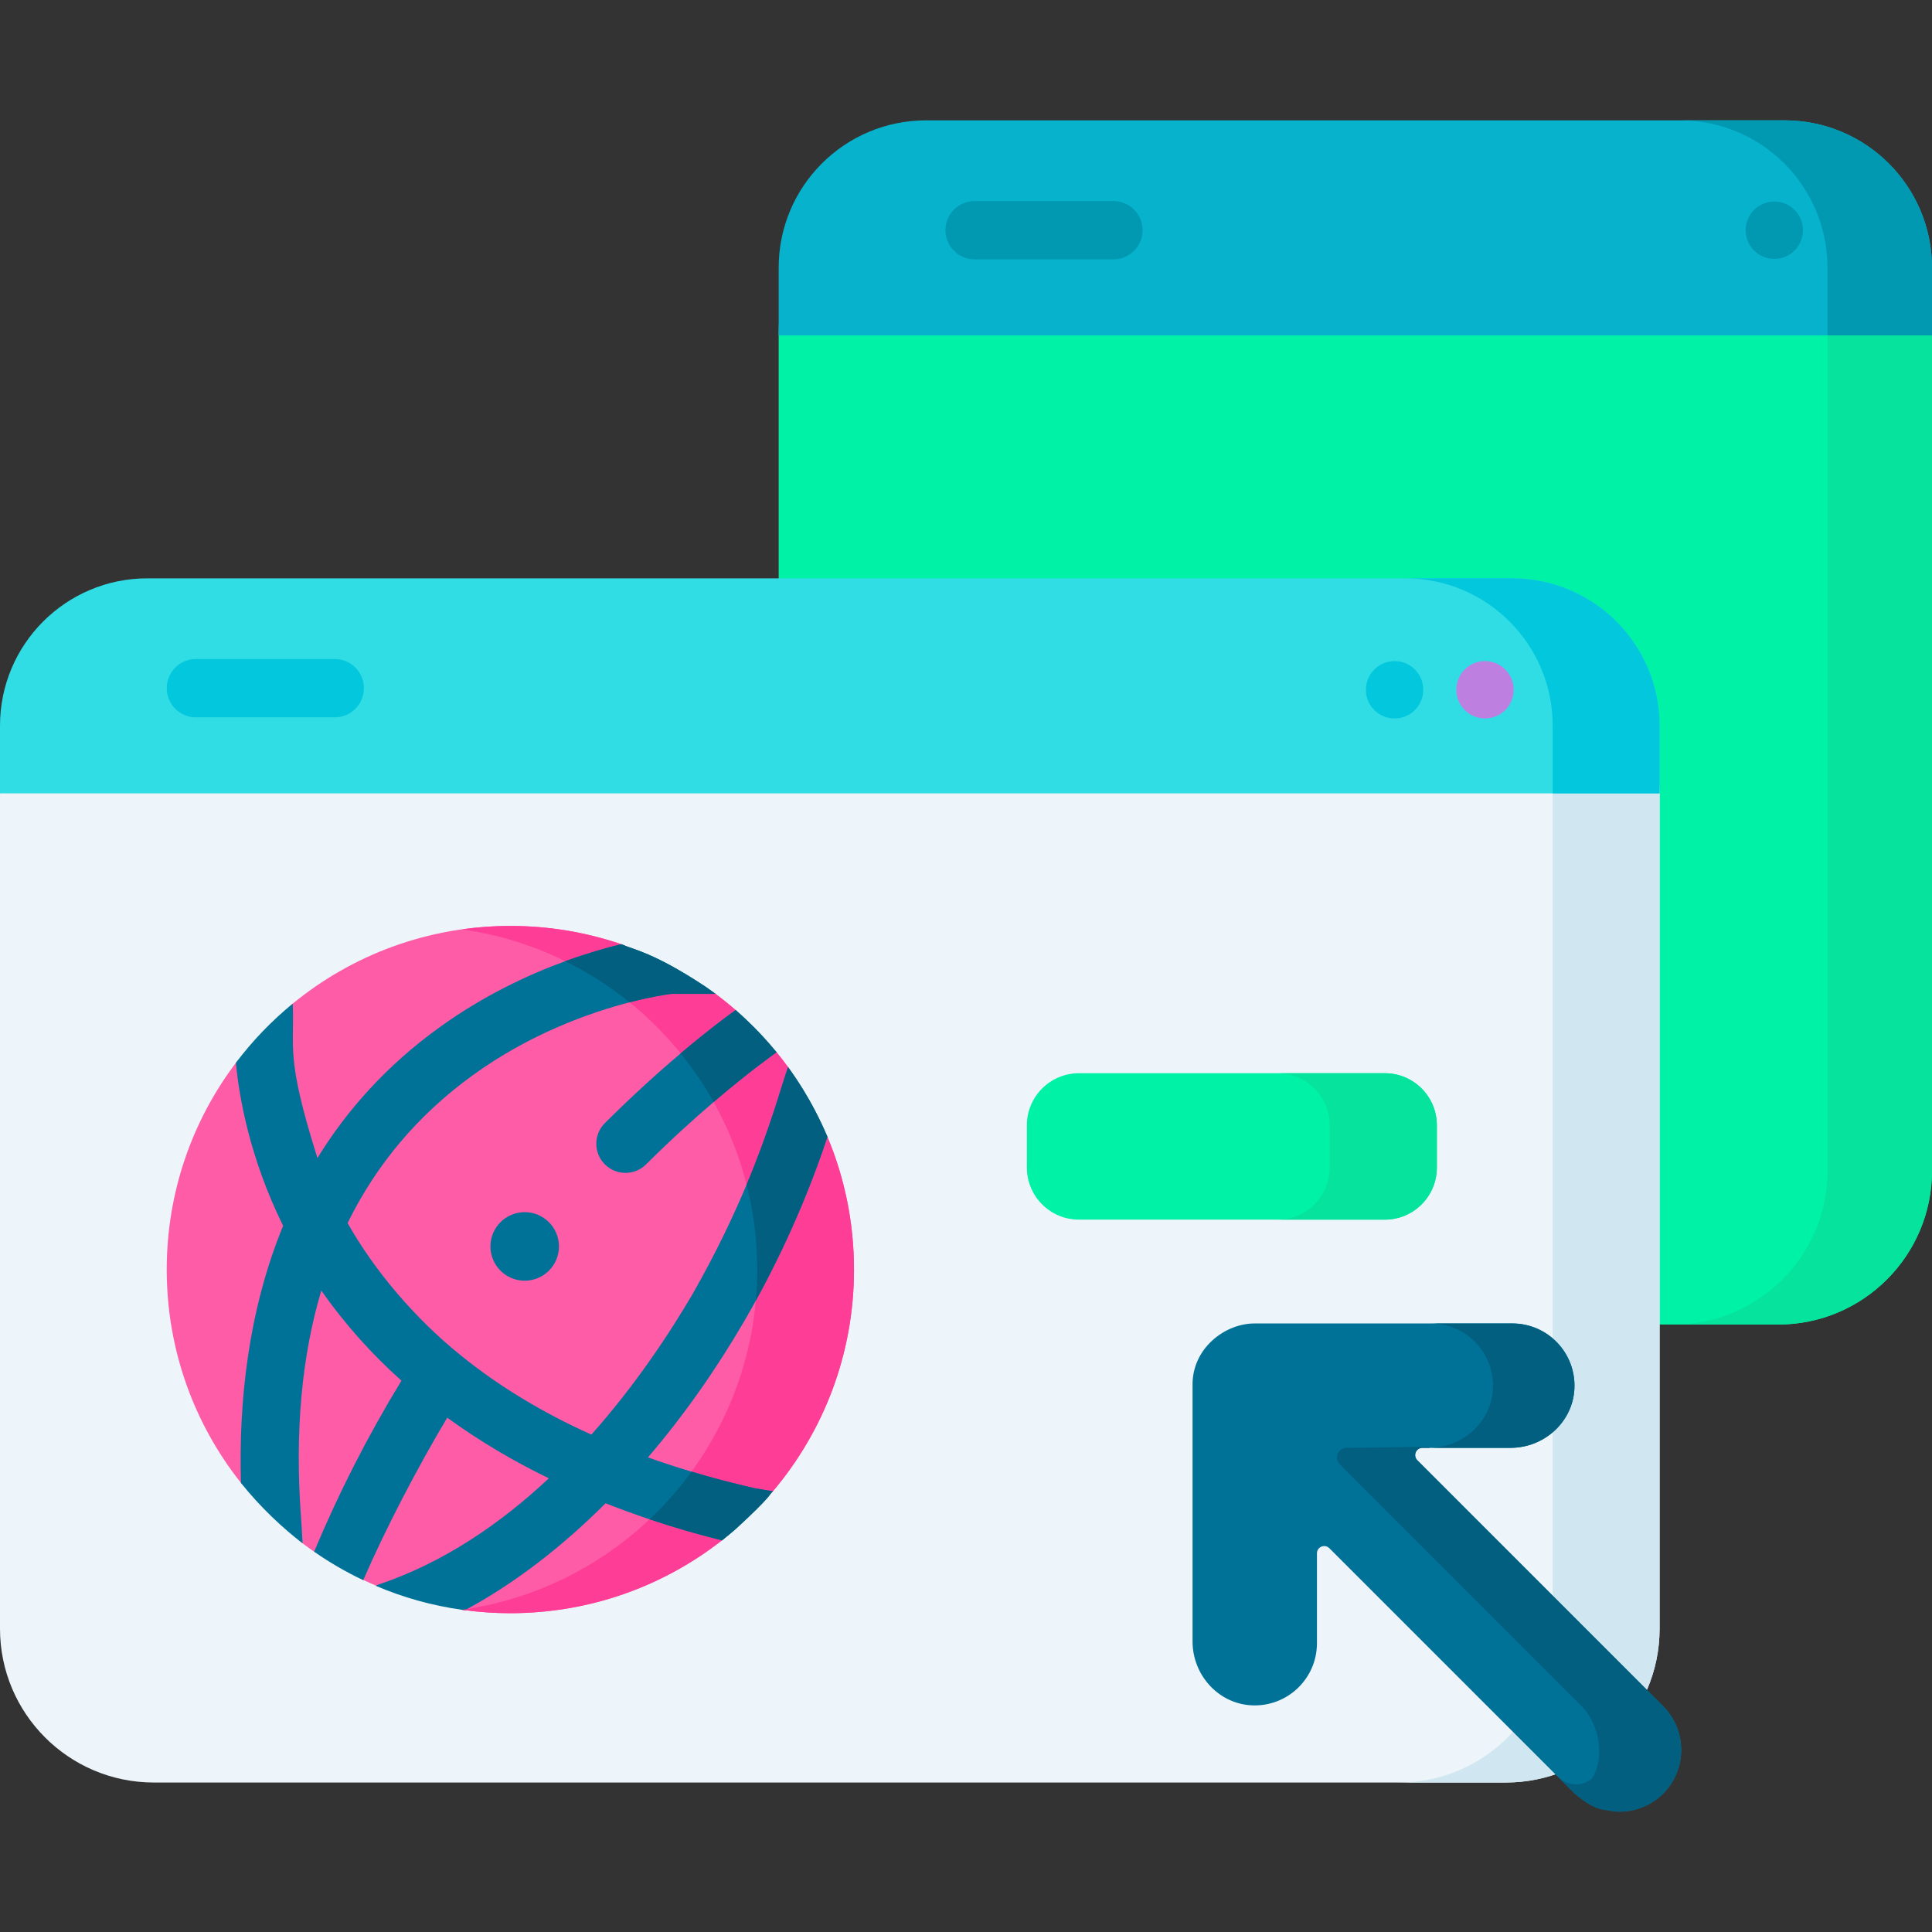 <svg id="Capa_1" enable-background="new 0 0 497 497" height="512" viewBox="0 0 497 497" width="512" xmlns="http://www.w3.org/2000/svg"><rect x="0" y="0" width="497" height="497" fill="#333333" stroke="none"/><g><g><path d="m497 85.671v215.48c0 21.851-17.718 39.581-39.581 39.581h-217.528c-21.863 0-39.581-17.729-39.581-39.581v-215.48c0-20.943 16.977-37.908 37.908-37.908h220.874c20.931 0 37.908 16.965 37.908 37.908z" fill="#00f2a6"/><path d="m459.092 47.763h-26.86c20.932 0 37.908 16.965 37.908 37.908v215.48c0 21.851-17.718 39.581-39.581 39.581h26.86c21.863 0 39.581-17.729 39.581-39.581v-215.48c0-20.943-16.977-37.908-37.908-37.908z" fill="#05e39c"/></g><g><path d="m426.925 204.485v214.48c0 21.851-17.718 39.581-39.581 39.581h-347.763c-21.863 0-39.581-17.73-39.581-39.581v-214.48c0-20.943 16.977-37.908 37.908-37.908h351.109c20.931 0 37.908 16.965 37.908 37.908z" fill="#edf5fa"/><path d="m389.017 166.577h-27.5c20.932 0 37.908 16.965 37.908 37.908v214.48c0 21.851-17.718 39.581-39.581 39.581h27.5c21.863 0 39.581-17.729 39.581-39.581v-214.48c0-20.943-16.977-37.908-37.908-37.908z" fill="#d0e7f2"/></g><path d="m426.925 186.683v17.407h-426.925v-17.407c0-20.943 16.977-37.908 37.908-37.908h351.109c20.931 0 37.908 16.965 37.908 37.908z" fill="#30dde5"/><path d="m389.017 148.775h-27.5c20.932 0 37.908 16.965 37.908 37.908v17.407h27.5v-17.407c0-20.943-16.977-37.908-37.908-37.908z" fill="#02c7dd"/><path d="m497 68.87v17.407h-296.69v-17.407c0-20.943 16.977-37.908 37.908-37.908h220.874c20.931-.001 37.908 16.964 37.908 37.908z" fill="#07b2cd"/><path d="m459.092 30.961h-26.895c20.931 0 37.908 16.965 37.908 37.908v17.407h26.895v-17.406c0-20.944-16.977-37.909-37.908-37.909z" fill="#0199b1"/><path d="m219.69 326.592c0 21.74-7.84 41.64-20.87 57.04-1.838 2.181-7.246 1.788-9.289 3.78-2.304 2.247-1.268 6.852-3.801 8.84-15.01 11.74-33.91 18.74-54.44 18.74-3.87.014-7.764-.246-11.645-.771-4.784-.648-5.184-4.566-9.857-6.006-2.973-.916-10.274.876-13.156-.351-1.064-.453-2.121-.927-3.17-1.422-2.568-1.212-2.423-6.391-4.878-7.848-1.734-1.03-6.099 1.723-7.766.573-1.015-.701-2.017-1.424-3.005-2.168-3.378-2.548-5.239-7.885-8.236-10.936-2.204-2.245-5.64-2.09-7.598-4.598-11.96-15.08-19.09-34.14-19.09-54.87 0-19.97 6.62-38.39 17.79-53.19 2.125-2.82 5.647-2.655 8.088-5.197s3.802-7.788 6.532-10.023c15.24-12.5 34.74-19.99 55.99-19.99 9.98 0 19.57 1.65 28.51 4.7 4.4 1.495 4.34 5.335 8.395 7.475s12.225 2.58 15.875 5.305c1.78 1.32 3.5 2.71 5.17 4.16 1.897 1.648 1.071 5.465 2.82 7.267 1.764 1.817 6.103 1.62 7.71 3.583 1.02 1.25 2.01 2.52 2.96 3.83.26.36.53.74.79 1.11 1.63 2.302.644 7.412 2.052 9.873 1.778 3.109 5.883 3.615 7.278 6.947 4.411 10.507 6.841 22.037 6.841 34.147z" fill="#fe5ca7"/><path d="m131.291 238.192c-4.227 0-8.383.303-12.452.877 42.924 6.052 75.947 42.927 75.947 87.521s-33.023 81.469-75.947 87.521c4.069.574 8.225.877 12.452.877 20.528 0 39.422-6.997 54.427-18.737 2.799-2.19.986-6.953 3.5-9.459 1.786-1.78 7.973-1.229 9.602-3.155 13.02-15.396 20.869-35.305 20.869-57.047 0-12.099-2.431-23.631-6.831-34.133-1.528-3.648-6.058-2.867-8.041-6.247-1.489-2.536-.337-9.296-2.063-11.662-.959-1.315-1.954-2.603-2.983-3.862-1.736-2.124-6.839-1.363-8.762-3.316-1.619-1.644-.032-6.027-1.774-7.541-1.668-1.449-3.39-2.836-5.164-4.158-3.573-2.663-13.325-3.198-17.285-5.305-4.134-2.2-2.492-5.946-6.984-7.476-8.945-3.045-18.535-4.698-28.511-4.698z" fill="#fe3d97"/><g><path d="m427.79 461.472c-3.73 3.6-8.32 4.89-12.63 4.5-2.674-.638-4.422.118-9.99-4.5l-5.23-5.23-57.97-57.97c-1.18-1.18-3.19-.34-3.19 1.32v23.12c0 9.09-7.59 16.41-16.77 15.98-8.61-.41-15.23-7.82-15.23-16.43v-65.81c-.19-9.48 8.23-16.03 16-16h66.25c9.1 0 16.42 7.59 15.98 16.78-.4 8.6-7.81 15.22-16.43 15.22h-22.66c-1.67 0-2.5 2.02-1.32 3.19l63.19 63.2c6.25 6.25 6.25 16.38 0 22.63z" fill="#017297"/><g fill="#025f80"><path d="m384.04 357.232c-.4 8.6-7.82 15.22-16.43 15.22h20.966c8.609 0 16.021-6.61 16.435-15.21.443-9.188-6.878-16.79-15.981-16.79h-20.97c9.09 0 16.41 7.59 15.98 16.78z"/><path d="m427.79 461.472c-3.73 3.6-8.32 4.89-12.63 4.5-2.674-.638-4.422.118-9.99-4.5l-4.35-4.35c2.35 2.33 6.13 2.57 8.66.43 3.213-4.724 2.44-13.425-2.66-18.71l-62.16-62.16c-1.56-1.56-.46-4.23 1.75-4.23l20.54-.27c.33 0 .66.09.95.27h-1.98c-1.67 0-2.5 2.02-1.32 3.19l63.19 63.2c6.25 6.25 6.25 16.38 0 22.63z"/></g></g><path d="m356.23 313.748h-78.675c-7.399 0-13.397-5.998-13.397-13.397v-10.873c0-7.399 5.998-13.397 13.397-13.397h78.675c7.399 0 13.397 5.998 13.397 13.397v10.873c.001 7.399-5.997 13.397-13.397 13.397z" fill="#00f2a6"/><path d="m356.23 276.081h-27.562c7.399 0 13.397 5.998 13.397 13.397v10.873c0 7.399-5.998 13.397-13.397 13.397h27.562c7.399 0 13.397-5.998 13.397-13.397v-10.873c.001-7.399-5.997-13.397-13.397-13.397z" fill="#05e39c"/><g><path d="m86.117 184.531h-35.718c-4.143 0-7.5-3.358-7.5-7.5s3.357-7.5 7.5-7.5h35.718c4.143 0 7.5 3.358 7.5 7.5s-3.357 7.5-7.5 7.5z" fill="#02c7dd"/></g><g><path d="m286.427 66.717h-35.718c-4.143 0-7.5-3.358-7.5-7.5s3.357-7.5 7.5-7.5h35.718c4.143 0 7.5 3.358 7.5 7.5s-3.358 7.5-7.5 7.5z" fill="#0199b1"/></g><g><path d="m199.77 270.682c-.16.15-6.57 4.57-16.19 12.81-5.06 4.32-11 9.69-17.39 16.05-2.94 2.92-7.69 2.9-10.61-.03-2.92-2.94-2.91-7.69.03-10.61 7.34-7.3 13.99-13.28 19.48-17.92 6.85-5.8 11.87-9.52 14.15-11.15.72.63 1.43 1.26 2.12 1.91.253.276 3.753 3.306 8.41 8.94z" fill="#017297"/><path d="m194.13 382.842 4.69.79c-.949.759.133.804-9.58 9.72-1.14.99-2.32 1.96-3.51 2.9-5.99-1.49-12.25-3.28-18.63-5.42-3.74-1.25-7.52-2.62-11.32-4.12-11.11 11.11-23.1 20.39-35.59 27.19-.19.11-.38.21-.57.31 0 .01-.01.01-.01.01-.26-.03-.51-.07-.77-.11-7.75-1.08-15.17-3.18-22.14-6.15.19-.14.33-.23.4-.25 16.91-5.63 31.64-15.75 44.08-27.42-8.93-4.34-17.75-9.5-26.13-15.6-7.78 13.03-15.87 28.59-21.61 41.8-4.42-2.09-8.64-4.54-12.62-7.32 6.25-15.01 13.78-29.78 22.45-44-7.54-6.75-14.51-14.44-20.61-23.19-5.03 16.84-6.8 36.1-5.27 57.69.05.69.28 3.89.45 7.33-4.86-3.67-10.94-9.33-15.86-15.54-.58-20.5 1.75-43.97 10.85-66.13-8.52-17.3-11.28-32.78-12.15-41.93 4.25-5.64 9.16-10.75 14.62-15.22.5 11.61-1.9 13.51 6.36 39.71 7.59-12.35 17.84-23.87 31.51-33.7 11.21-8.06 22.57-13.41 32.24-16.93 5.44-1.98 10.34-3.38 14.39-4.37 3.205 1.408 8.243 2.078 21.49 10.79.94.65 1.87 1.31 2.78 1.99h-11.49c-1.12.15-5.02.72-10.64 2.17-10.04 2.6-25.57 8.02-40.51 18.89-13.92 10.12-24.6 22.78-32.01 37.89 6.89 12.23 17.33 24.56 29.13 34.05 9.7 7.86 20.89 14.66 33.57 20.37h.01c11.09-12.46 19.83-25.56 26.12-36.3 5.96-10.5 10.42-19.9 13.81-28 6.19-14.74 8.86-25.2 10.67-30.22.27.36.53.73.79 1.1.113.219 5.15 6.878 9.33 16.82-2.95 8.99-8.8 24.64-18.42 42.16-.97 1.76-1.98 3.54-3.02 5.34-7.31 12.54-15.62 24.34-24.72 34.96 3.63 1.3 7.37 2.52 11.2 3.67 5.23 1.57 10.64 2.99 16.24 4.27z" fill="#017297"/><g fill="#025f80"><path d="m184.07 255.672h-11.49c-1.12.15-5.02.72-10.64 2.17-5.07-4.11-10.62-7.67-16.53-10.58 5.44-1.98 10.34-3.38 14.39-4.37 3.205 1.408 8.243 2.078 21.49 10.79.94.65 1.87 1.31 2.78 1.99z"/><path d="m199.77 270.682c-.16.15-6.57 4.57-16.19 12.81-2.47-4.42-5.31-8.6-8.49-12.51 6.85-5.8 11.87-9.52 14.15-11.15.72.63 1.43 1.26 2.12 1.91.253.276 3.753 3.306 8.41 8.94z"/><path d="m194.43 334.602c.24-2.64.36-5.31.36-8.01 0-7.54-.95-14.86-2.73-21.85 6.19-14.74 8.86-25.2 10.67-30.22.27.36.53.73.79 1.1.113.219 5.15 6.878 9.33 16.82-2.95 8.99-8.8 24.64-18.42 42.16z"/></g><path d="m118.84 414.112c.45-.06.9-.13 1.35-.21-.19.11-.38.21-.57.31-.26-.03-.52-.06-.78-.1z" fill="#fe3d97"/><path d="m198.82 383.632c-.949.759.133.804-9.58 9.72-1.14.99-2.32 1.96-3.51 2.9-5.99-1.49-12.25-3.28-18.63-5.42 3.96-3.74 7.58-7.84 10.79-12.26 5.23 1.57 10.64 2.99 16.24 4.27z" fill="#025f80"/></g><circle cx="134.977" cy="320.64" fill="#017297" r="8.816"/><circle cx="382.009" cy="177.442" fill="#bd80e1" r="7.379"/><circle cx="358.75" cy="177.442" fill="#02c7dd" r="7.379"/><circle cx="456.434" cy="59.217" fill="#0199b1" r="7.379"/></g></svg>